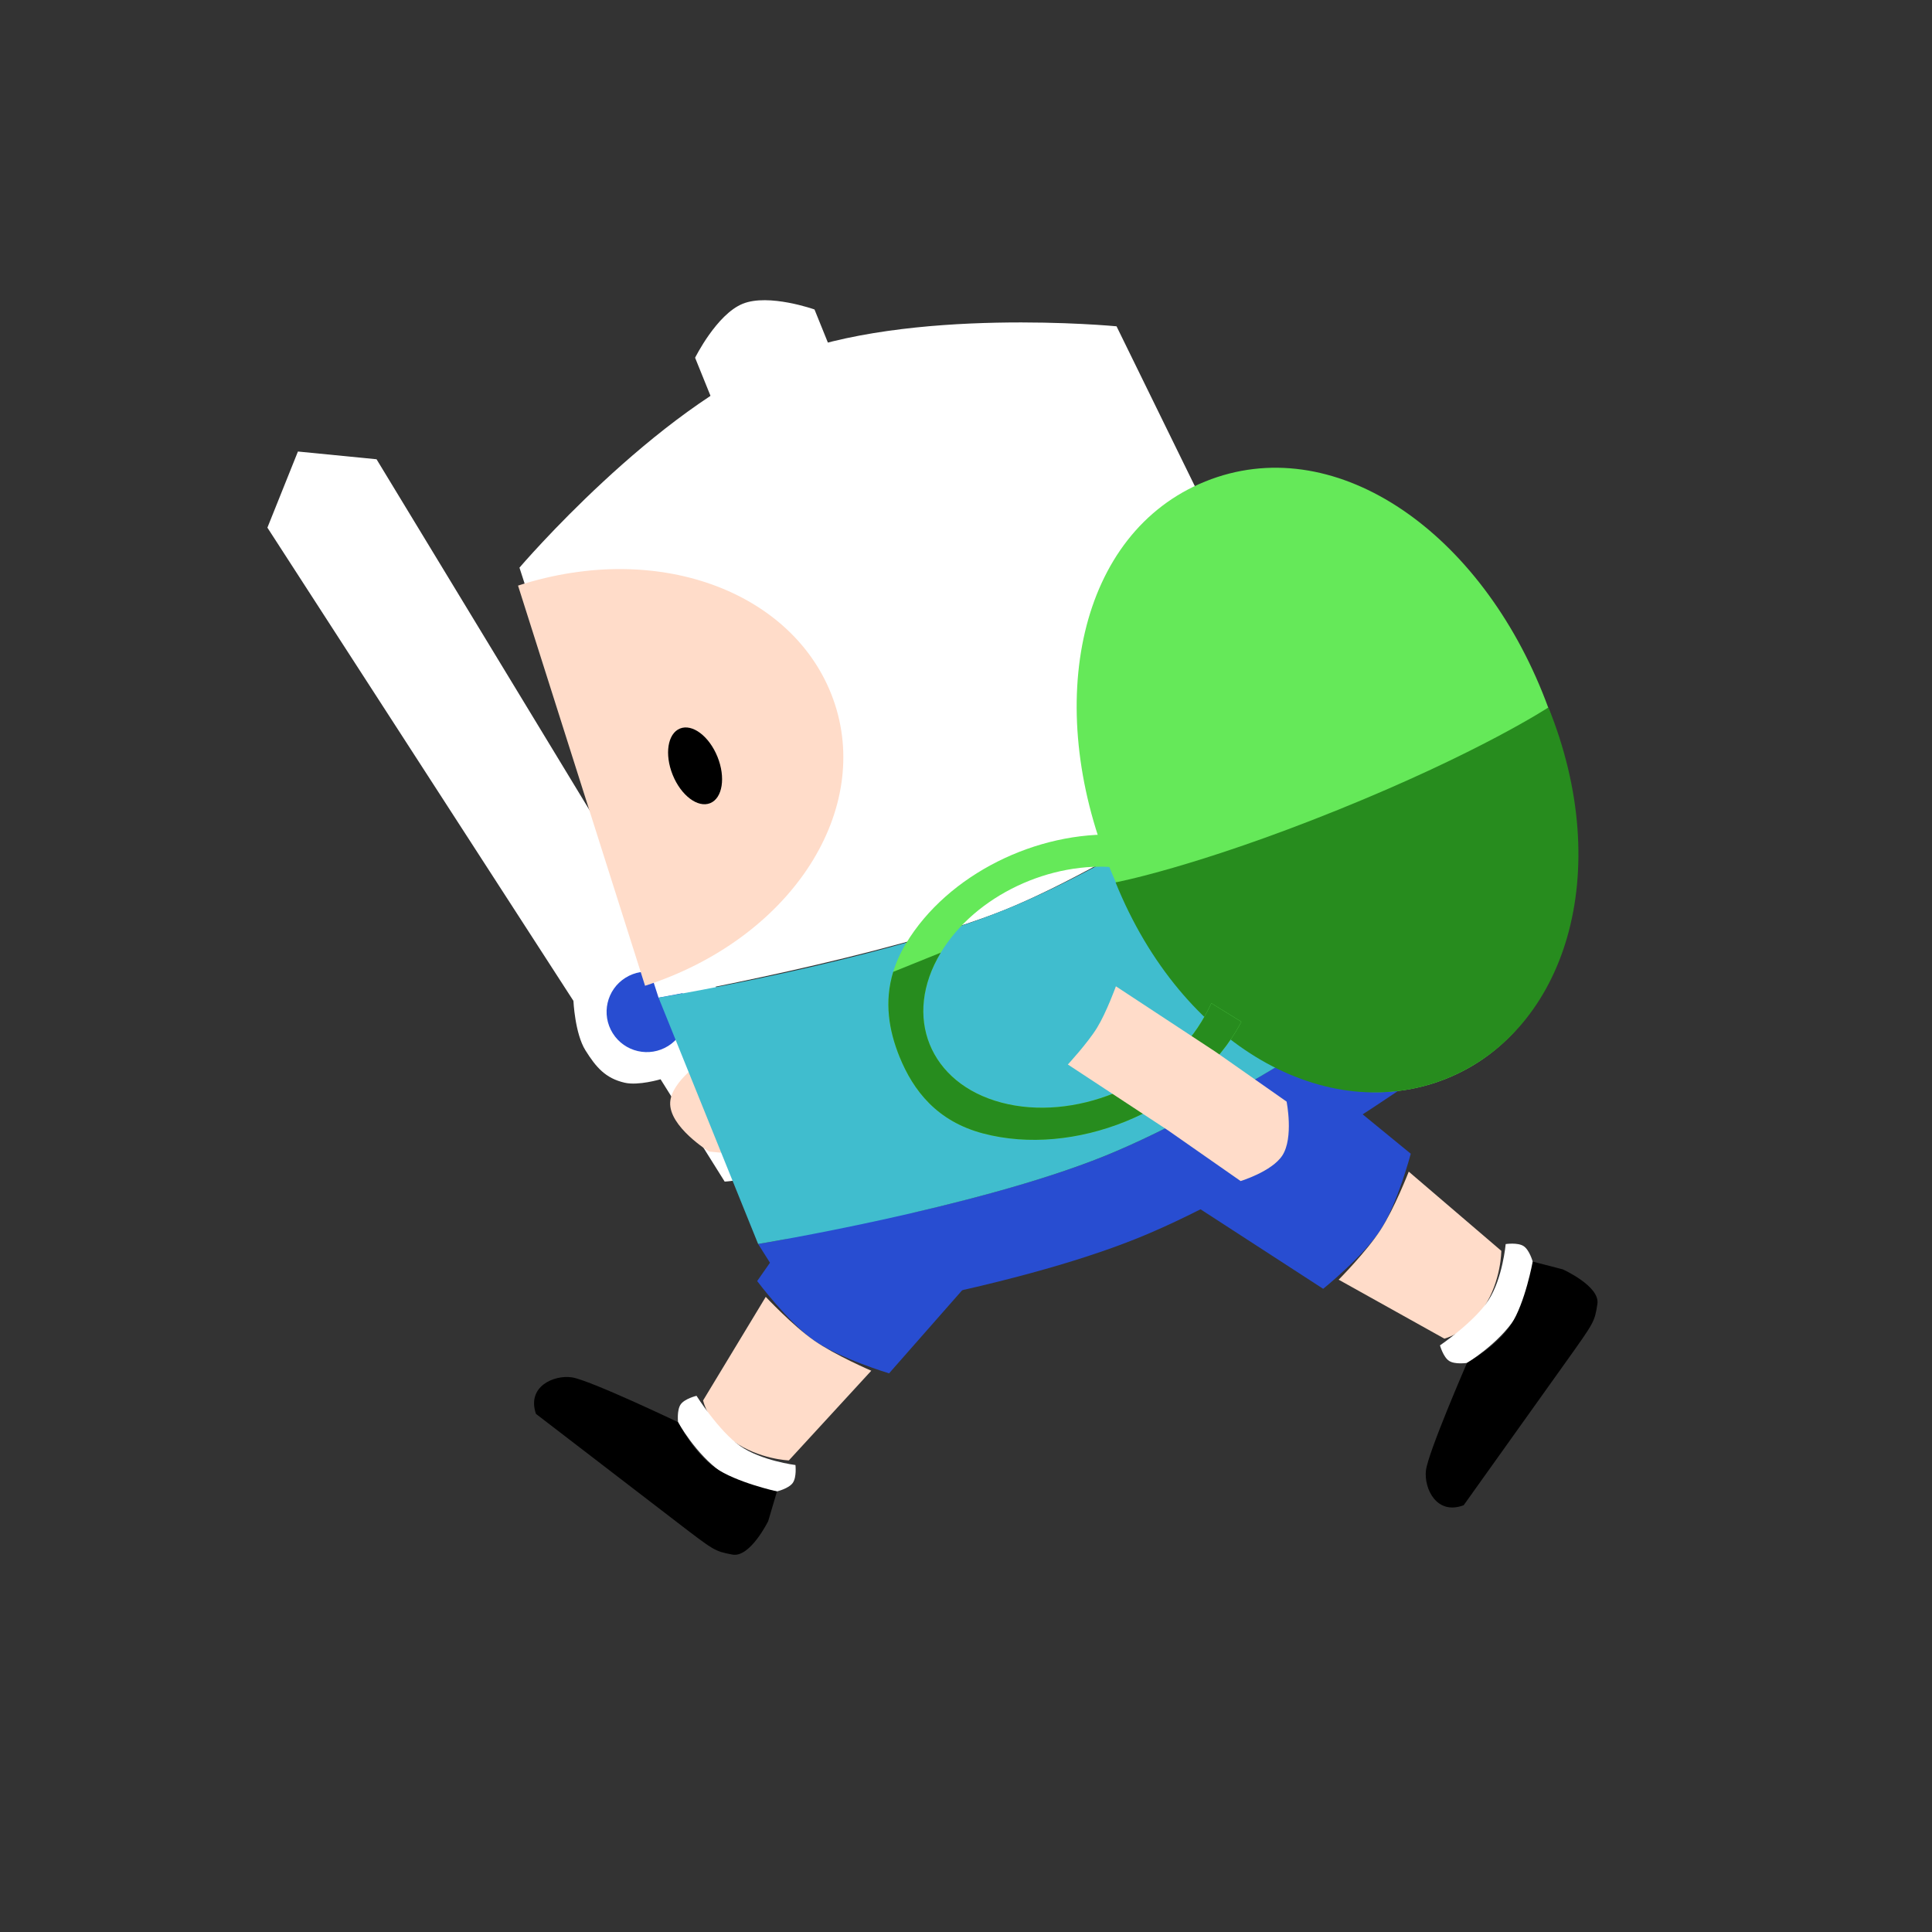 <svg width="120" height="120" viewBox="0 0 120 120" fill="none" xmlns="http://www.w3.org/2000/svg">
<rect x="0" y="0" width="120" height="120" fill="#333333" stroke="none"/>
<path d="M23.388 28.525L18.505 28.045L16.609 32.773L35.617 62.166C35.617 62.166 35.707 64.192 36.363 65.239C37.019 66.285 37.6 66.974 38.803 67.25C39.654 67.445 41.029 67.035 41.029 67.035L45.011 73.391C45.011 73.391 46.025 73.346 46.548 73.018C47.071 72.69 47.553 71.798 47.553 71.798L43.571 65.442C43.571 65.442 44.539 64.384 44.735 63.533C45.011 62.33 44.645 61.507 43.989 60.46C43.334 59.413 41.549 58.449 41.549 58.449L23.388 28.525Z" fill="white"/>
<circle r="2.5" transform="matrix(-0.847 0.531 0.531 0.847 40.176 62.849)" fill="#284DD1"/>
<path d="M47.105 66.952L53.901 63.929C53.901 63.929 54.358 65.686 54.842 66.689C55.325 67.692 56.376 69.065 56.376 69.065L49.58 72.087L44.042 71.524C44.042 71.524 41.531 69.978 41.627 68.456C41.709 67.148 43.717 65.833 43.717 65.833L47.105 66.952Z" fill="#FFDCC9"/>
<path d="M53.64 63.617L61.356 59.419L63.883 68.286L58.996 70.866C58.996 70.866 57.415 70.827 55.581 68.251C53.747 65.675 53.64 63.617 53.64 63.617Z" fill="#40BDCE"/>
<path d="M87.625 71.66L80.618 65.924C80.618 65.924 78.876 68.79 77.625 70.539C76.375 72.288 74.314 74.947 74.314 74.947L82.184 80.05C82.184 80.05 84.674 78.048 85.743 76.4C86.812 74.751 87.625 71.66 87.625 71.66Z" fill="#284DD1"/>
<path d="M93.249 77.692L87.5 72.772C87.5 72.772 86.619 75.049 85.743 76.4C84.867 77.751 83.147 79.484 83.147 79.484L89.712 83.145C89.712 83.145 91.114 82.821 92.183 81.172C93.252 79.524 93.249 77.692 93.249 77.692Z" fill="#FFDCC9"/>
<path d="M94.133 81.841C95.202 80.192 95.199 78.36 95.199 78.36C95.199 78.36 94.998 77.634 94.632 77.397C94.266 77.159 93.521 77.272 93.521 77.272C93.521 77.272 93.331 79.402 92.455 80.753C91.579 82.103 89.44 83.564 89.44 83.564C89.44 83.564 89.64 84.29 90.007 84.528C90.373 84.766 91.118 84.653 91.118 84.653C91.118 84.653 93.064 83.489 94.133 81.841Z" fill="white"/>
<path d="M97.301 84.538C99.043 82.096 99.043 82.096 99.217 80.992C99.391 79.887 97.066 78.842 97.066 78.842L95.199 78.36C95.199 78.36 94.737 80.909 93.861 82.26C92.985 83.611 91.118 84.653 91.118 84.653C91.118 84.653 88.692 90.231 88.567 91.342C88.443 92.453 89.226 94.132 90.912 93.492L97.301 84.538L97.301 84.538Z" fill="black"/>
<path d="M55.222 85.301L61.202 78.501C61.202 78.501 58.4 76.659 56.696 75.347C54.992 74.036 52.407 71.883 52.407 71.883L47.029 79.568C47.029 79.568 48.943 82.127 50.553 83.254C52.162 84.38 55.222 85.301 55.222 85.301Z" fill="#284DD1"/>
<path d="M48.997 90.709L54.117 85.138C54.117 85.138 51.872 84.177 50.553 83.254C49.233 82.331 47.562 80.551 47.562 80.551L43.672 86.982C43.672 86.982 43.946 88.395 45.556 89.522C47.166 90.648 48.997 90.709 48.997 90.709Z" fill="#FFDCC9"/>
<path d="M44.819 91.447C46.429 92.573 48.26 92.634 48.26 92.634C48.26 92.634 48.993 92.459 49.243 92.102C49.493 91.744 49.407 90.996 49.407 90.996C49.407 90.996 47.285 90.731 45.966 89.808C44.647 88.885 43.262 86.696 43.262 86.696C43.262 86.696 42.529 86.871 42.279 87.228C42.029 87.586 42.115 88.334 42.115 88.334C42.115 88.334 43.209 90.32 44.819 91.447Z" fill="white"/>
<path d="M42.012 94.517C44.391 96.345 44.391 96.345 45.489 96.558C46.586 96.77 47.713 94.483 47.713 94.483L48.26 92.634C48.26 92.634 45.729 92.083 44.409 91.16C43.09 90.237 42.115 88.334 42.115 88.334C42.115 88.334 36.626 85.713 35.52 85.55C34.414 85.386 32.708 86.11 33.288 87.817L42.012 94.517L42.012 94.517Z" fill="black"/>
<path d="M69.35 20.267C69.35 20.267 56.421 19.022 48.559 22.2C40.696 25.378 32.265 35.258 32.265 35.258L40.904 61.967C40.904 61.967 55.269 59.396 62.425 56.504C69.581 53.611 81.698 45.477 81.698 45.477L69.35 20.267Z" fill="white"/>
<path d="M51.866 43.764C54.076 50.595 48.999 58.337 40.066 61.228L32.176 36.373C41.109 33.482 49.656 36.933 51.866 43.764Z" fill="#FFDCC9"/>
<path d="M43.174 22.22L46.172 29.637L53.589 26.639L50.59 19.222C50.59 19.222 47.752 18.212 46.133 18.867C44.513 19.521 43.174 22.22 43.174 22.22Z" fill="white"/>
<path d="M68.609 71.801C76.575 68.581 87.881 60.775 87.881 60.775L89.016 66.249C89.016 66.249 78.71 73.65 70.67 76.9C62.631 80.15 50.077 81.989 50.077 81.989L47.088 77.265C47.088 77.265 60.644 75.021 68.609 71.801Z" fill="#284DD1"/>
<ellipse rx="1.5" ry="2.5" transform="matrix(-0.927 0.375 0.375 0.927 43.173 47.568)" fill="black"/>
<path d="M62.425 56.504C70.391 53.284 81.698 45.477 81.698 45.477L87.881 60.775C87.881 60.775 76.648 68.551 68.609 71.801C60.57 75.051 47.088 77.265 47.088 77.265L40.904 61.967C40.904 61.967 54.46 59.724 62.425 56.504Z" fill="#40BDCE"/>
<path d="M89.854 66.988C97.734 63.803 99.941 53.252 95.802 43.012C91.662 32.771 82.743 26.718 74.863 29.904C66.982 33.089 64.793 43.682 68.915 53.88C73.038 64.079 81.973 70.174 89.854 66.988Z" fill="#65E959"/>
<path d="M96.176 43.939C100.316 54.179 97.271 63.99 89.854 66.988C82.437 69.987 73.412 65.006 69.29 54.807C69.29 54.807 74.3 53.861 83.108 50.3C91.915 46.74 96.176 43.939 96.176 43.939Z" fill="#278C1E"/>
<path d="M55.866 65.627C55.003 63.491 54.763 61.104 56.276 58.597C58.87 54.3 64.412 51.595 69.507 51.852L69.459 53.891C65.284 53.439 60.581 55.614 58.435 59.169C57.239 61.149 57.063 63.181 57.745 64.867L55.866 65.627Z" fill="#65E959"/>
<path d="M76.78 64.037C73.753 69.052 66.708 71.899 61.046 70.397C58.215 69.646 56.73 67.762 55.866 65.627L57.745 64.867C58.426 66.553 59.965 67.892 62.2 68.485C66.671 69.671 72.232 67.423 74.622 63.464C74.849 63.088 75.057 62.702 75.241 62.313L77.103 63.463C77.003 63.655 76.895 63.846 76.78 64.037Z" fill="#65E959"/>
<path d="M61.046 70.397C66.708 71.899 73.753 69.052 76.78 64.037C76.895 63.846 77.003 63.655 77.103 63.463L75.241 62.313C75.057 62.702 74.849 63.088 74.622 63.464C72.232 67.423 66.671 69.671 62.2 68.485C59.965 67.892 58.426 66.553 57.745 64.867C57.063 63.181 57.24 61.149 58.435 59.169L55.478 60.364C54.912 62.226 55.209 63.999 55.866 65.627C56.73 67.762 58.215 69.646 61.046 70.397Z" fill="#278C1E"/>
<path d="M65.524 66.875L58.208 62.013L64.867 55.637L69.432 58.752C69.432 58.752 70.136 60.168 68.715 62.993C67.295 65.818 65.524 66.875 65.524 66.875Z" fill="#40BDCE"/>
<path d="M72.541 70.204L66.326 66.118C66.326 66.118 67.558 64.784 68.14 63.836C68.723 62.887 69.311 61.261 69.311 61.261L75.526 65.347L79.913 68.423C79.913 68.423 80.362 70.667 79.65 71.767C79.004 72.764 77.057 73.357 77.057 73.357L72.541 70.204Z" fill="#FFDCC9"/>
</svg>
